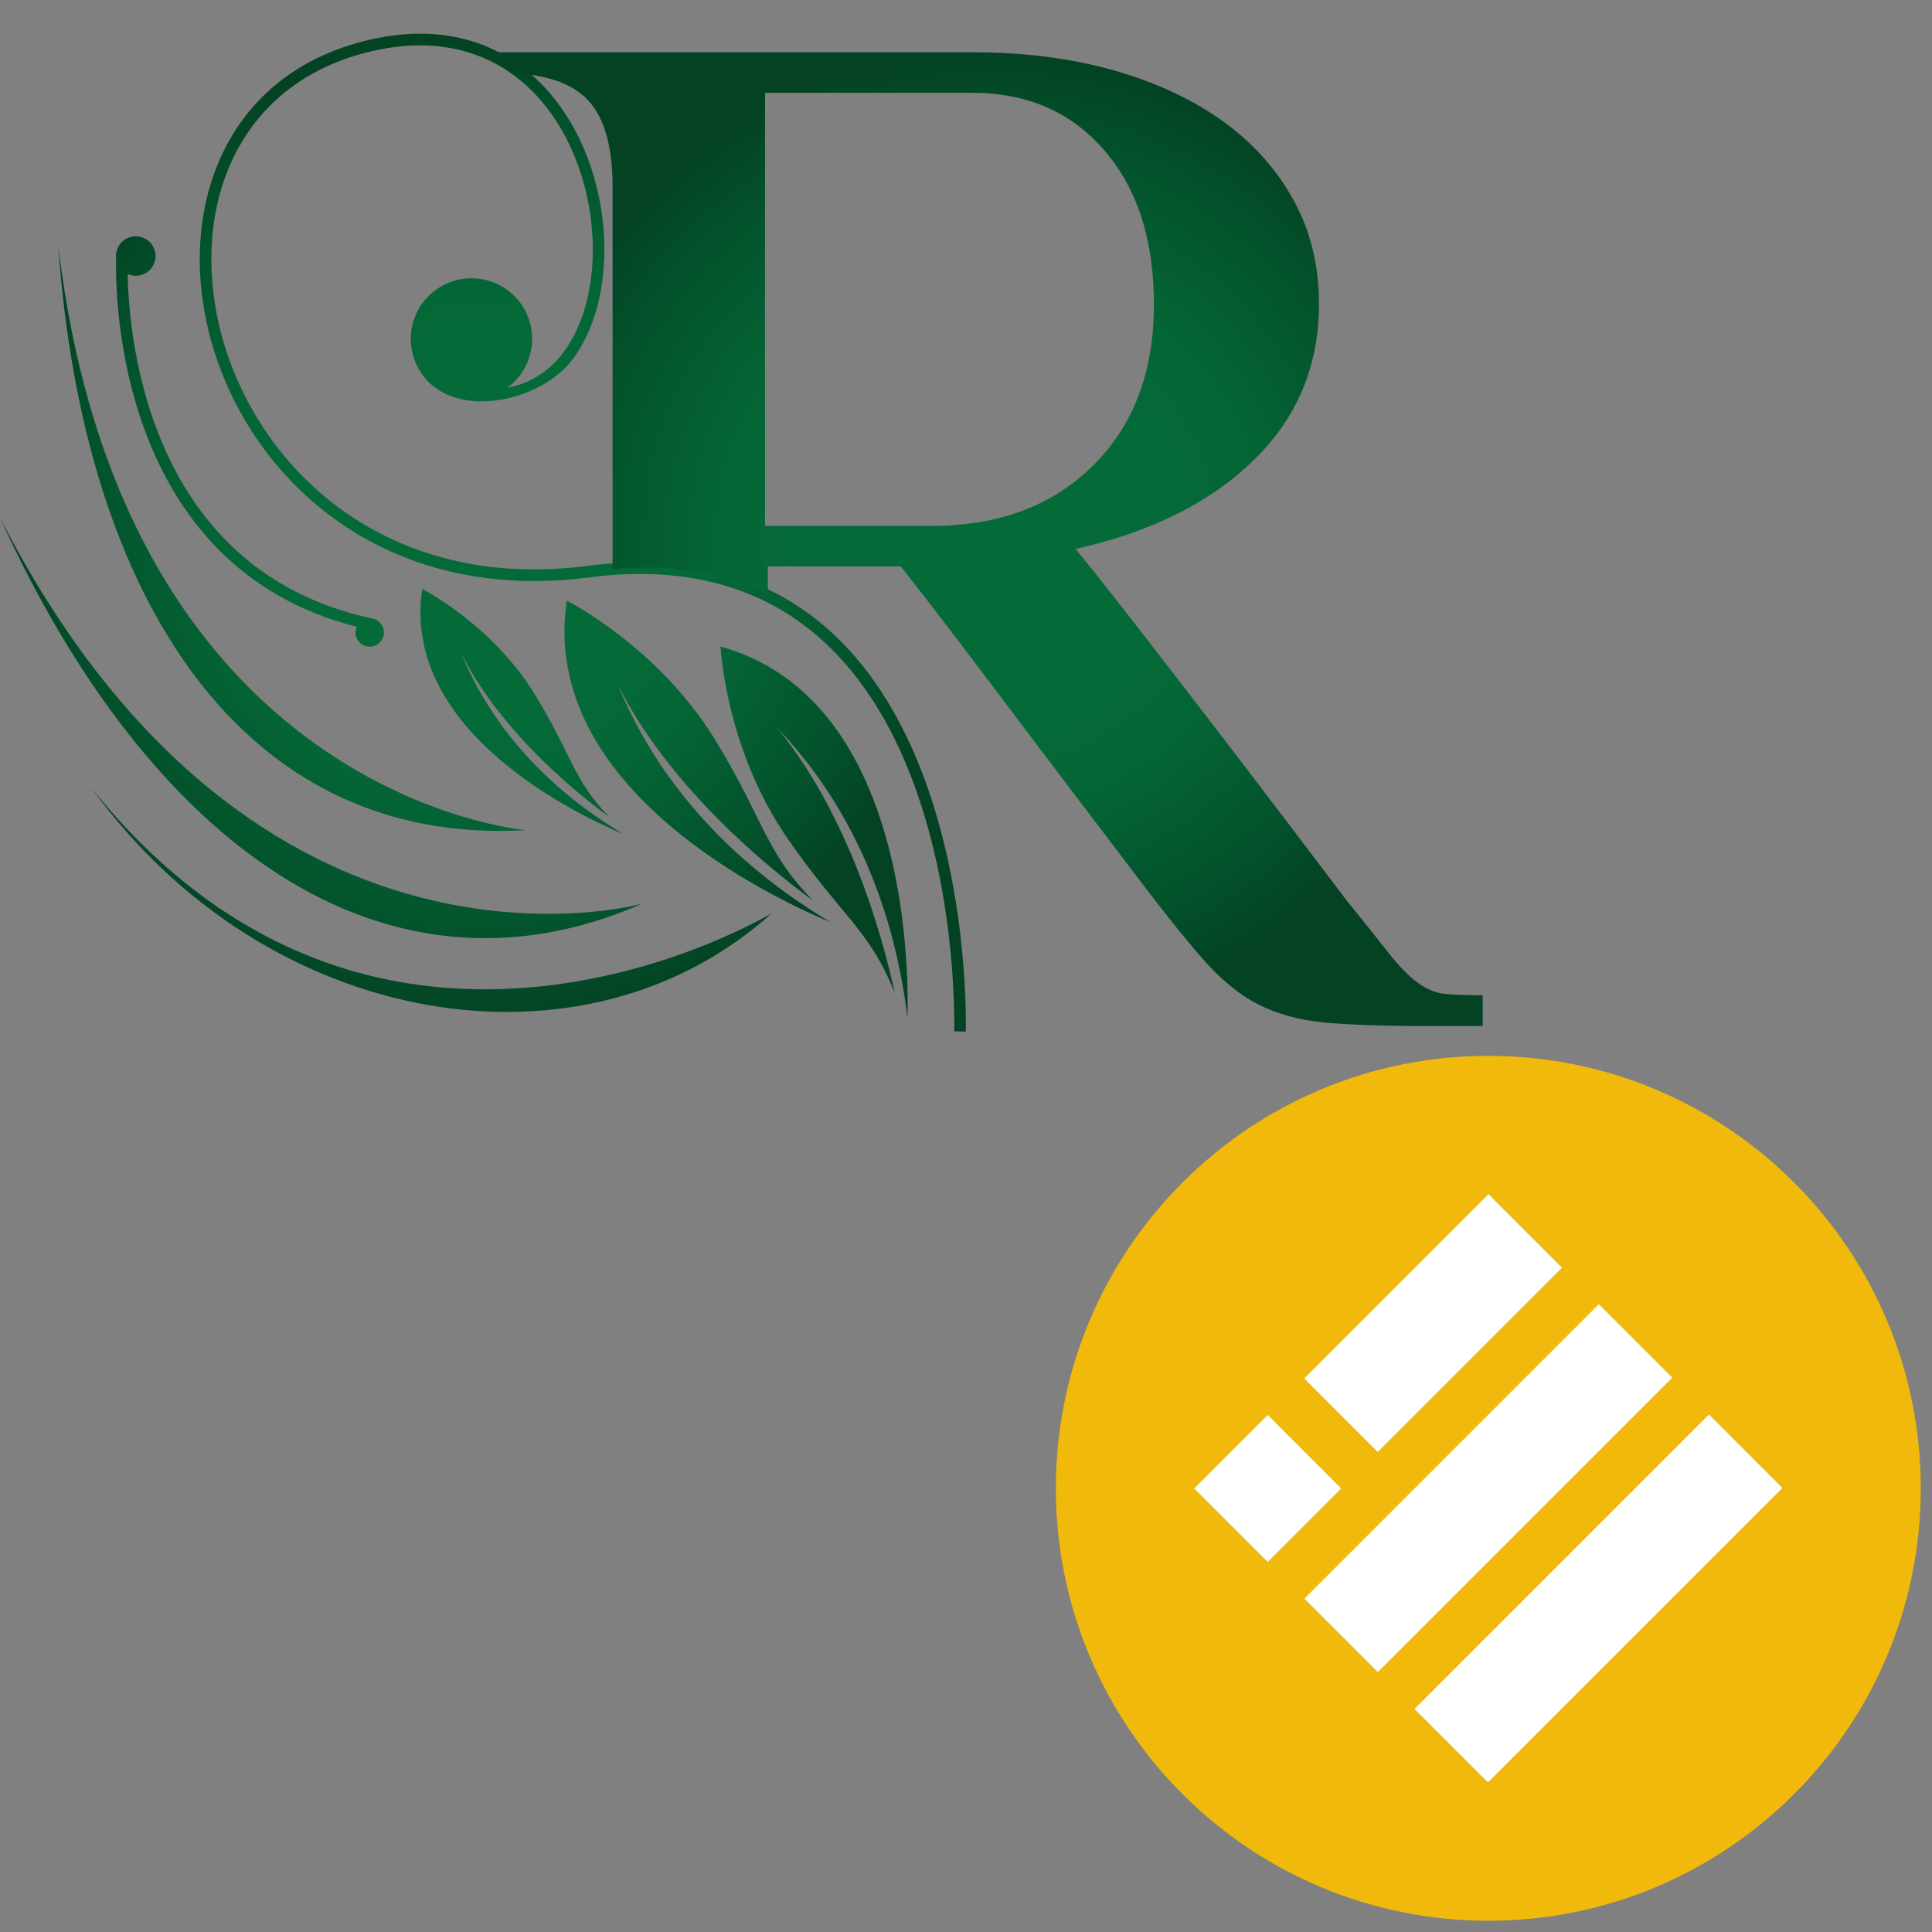 <svg width="172" height="172" viewBox="0 0 172 172" fill="none" xmlns="http://www.w3.org/2000/svg">
<rect x="0" y="0" width="172" height="172" fill="#808080" stroke="none"/>
<path d="M132.5 171C153.763 171 171 153.763 171 132.5C171 111.237 153.763 94 132.5 94C111.237 94 94 111.237 94 132.5C94 153.763 111.237 171 132.5 171Z" fill="#F0B90B"/>
<path fill-rule="evenodd" clip-rule="evenodd" d="M116.115 122.721L132.516 106.32L139.055 112.86L122.654 129.261L116.115 122.721ZM116.127 142.32L142.337 116.109L148.877 122.649L122.666 148.859L116.127 142.32ZM152.14 125.931L125.93 152.141L132.469 158.68L158.68 132.47L152.14 125.931ZM106.32 132.514L112.86 125.974L119.399 132.514L112.86 139.054L106.32 132.514Z" fill="white"/>
<g clip-path="url(#clip0)">
<path d="M80.795 90.638C80.919 85.434 80.559 62.105 64.147 57.56C64.147 57.56 64.575 66.63 70.107 74.64C74.847 81.506 77.431 82.768 79.662 88.416C78.526 83.144 75.505 72.491 69.168 64.77C78.37 74.389 80.207 85.98 80.795 90.638ZM85.978 91.842C85.982 91.707 87.404 45.812 52.299 50.38C39.44 52.056 29.894 46.86 24.356 39.387C22.032 36.252 20.413 32.715 19.546 29.121C18.685 25.535 18.576 21.886 19.269 18.523C20.589 12.154 24.809 6.788 32.288 4.761C40.217 2.61 45.831 5.506 49.147 10.22C51.398 13.423 52.6 17.465 52.758 21.341C52.917 25.197 52.043 28.879 50.14 31.393C48.922 33.004 47.265 34.134 45.175 34.518C47.171 33.052 47.958 30.349 46.911 27.987C45.706 25.262 42.515 24.031 39.787 25.238C37.059 26.445 35.827 29.628 37.031 32.352C39.394 37.68 47.908 36.046 50.961 32.018C53.013 29.305 53.959 25.381 53.785 21.297C53.623 17.239 52.355 13 49.99 9.635C46.44 4.584 40.449 1.475 32.01 3.765C24.115 5.91 19.651 11.58 18.259 18.322C17.534 21.829 17.645 25.626 18.542 29.364C19.44 33.088 21.119 36.75 23.525 40.002C29.268 47.745 39.144 53.134 52.431 51.406C86.331 46.989 84.95 91.692 84.947 91.819L85.978 91.842ZM10.339 23.001C10.257 26.06 10.278 50.34 31.756 55.799C31.631 56.082 31.611 56.403 31.715 56.713C31.943 57.372 32.662 57.727 33.322 57.503C33.985 57.279 34.34 56.558 34.112 55.903C33.954 55.434 33.547 55.121 33.09 55.055C13.335 50.78 11.48 30.405 11.366 24.398C11.759 24.578 12.212 24.609 12.653 24.46C13.572 24.149 14.065 23.15 13.754 22.231C13.44 21.31 12.438 20.817 11.52 21.128C10.719 21.4 10.243 22.193 10.339 23.001ZM73.954 82.108C69.144 80.114 47.944 70.296 50.458 53.474C50.458 53.474 58.581 57.553 63.663 65.857C68.014 72.971 68.121 75.843 72.386 80.172C68.018 76.995 59.505 69.906 55.013 60.988C60.072 73.292 69.931 79.683 73.954 82.108ZM55.479 74.242C51.819 72.721 35.675 65.248 37.589 52.44C37.589 52.44 43.774 55.544 47.644 61.865C50.956 67.283 51.038 69.473 54.284 72.766C50.963 70.349 44.478 64.952 41.059 58.161C44.912 67.527 52.416 72.393 55.479 74.242ZM46.812 73.907C46.812 73.907 10.948 70.947 5.181 21.814C7.401 53.492 21.724 75.348 46.812 73.907ZM57.181 80.452C57.181 80.452 22.528 90.143 0 46.084C13.123 75.007 34.166 90.521 57.181 80.452ZM68.722 81.289C68.722 81.289 33.997 102.397 8.157 70.168C23.786 91.78 52.096 96.308 68.722 81.289Z" fill="url(#paint0_radial)"/>
<path fill-rule="evenodd" clip-rule="evenodd" d="M45.413 6.465L44.194 4.654H86.54C91.188 4.654 95.4 5.196 99.179 6.271C102.956 7.347 106.196 8.864 108.893 10.809C111.594 12.761 113.689 15.123 115.185 17.857C116.679 20.596 117.425 23.664 117.425 27.061C117.425 32.555 115.495 37.176 111.635 40.949C107.774 44.721 102.48 47.376 95.754 48.869C97.58 51.086 100.572 54.901 104.722 60.29C108.877 65.659 113.898 72.249 119.792 80.043C121.452 82.094 122.741 83.712 123.653 84.875C124.569 86.037 125.418 86.905 126.209 87.486C126.996 88.065 127.807 88.399 128.637 88.483C129.465 88.565 130.588 88.607 132 88.607V91.342H127.018C123.197 91.342 120.17 91.237 117.926 91.031C115.684 90.824 113.712 90.286 112.011 89.414C110.308 88.544 108.627 87.154 106.965 85.248C105.309 83.341 103.229 80.731 100.739 77.413C96.005 71.196 91.875 65.744 88.348 61.057C84.819 56.374 82.098 52.829 80.189 50.426H68.359V52.998C66.204 51.836 61.505 49.964 54.535 50.678V16.596C54.535 13.196 53.869 10.706 52.539 9.134C51.213 7.558 49.049 6.768 46.065 6.52L45.413 6.465ZM82.805 46.818H82.928C88.905 46.818 93.698 45.032 97.311 41.449C100.923 37.884 102.73 33.094 102.73 27.104C102.73 21.363 101.258 16.782 98.309 13.383C95.36 9.962 91.438 8.262 86.541 8.262H68.108V46.819H82.805V46.818Z" fill="url(#paint1_radial)"/>
</g>
<defs>
<radialGradient id="paint0_radial" cx="0" cy="0" r="1" gradientUnits="userSpaceOnUse" gradientTransform="translate(42.993 47.421) scale(42.991 44.419)">
<stop offset="0.386" stop-color="#046A38"/>
<stop offset="0.571" stop-color="#046435"/>
<stop offset="0.825" stop-color="#03522C"/>
<stop offset="1" stop-color="#034223"/>
</radialGradient>
<radialGradient id="paint1_radial" cx="0" cy="0" r="1" gradientUnits="userSpaceOnUse" gradientTransform="translate(88.096 47.998) scale(43.901 43.342)">
<stop offset="0.386" stop-color="#046A38"/>
<stop offset="0.571" stop-color="#046435"/>
<stop offset="0.825" stop-color="#03522C"/>
<stop offset="1" stop-color="#034223"/>
</radialGradient>
<clipPath id="clip0">
<rect width="132" height="90.316" fill="white" transform="translate(0 3)"/>
</clipPath>
</defs>
</svg>
